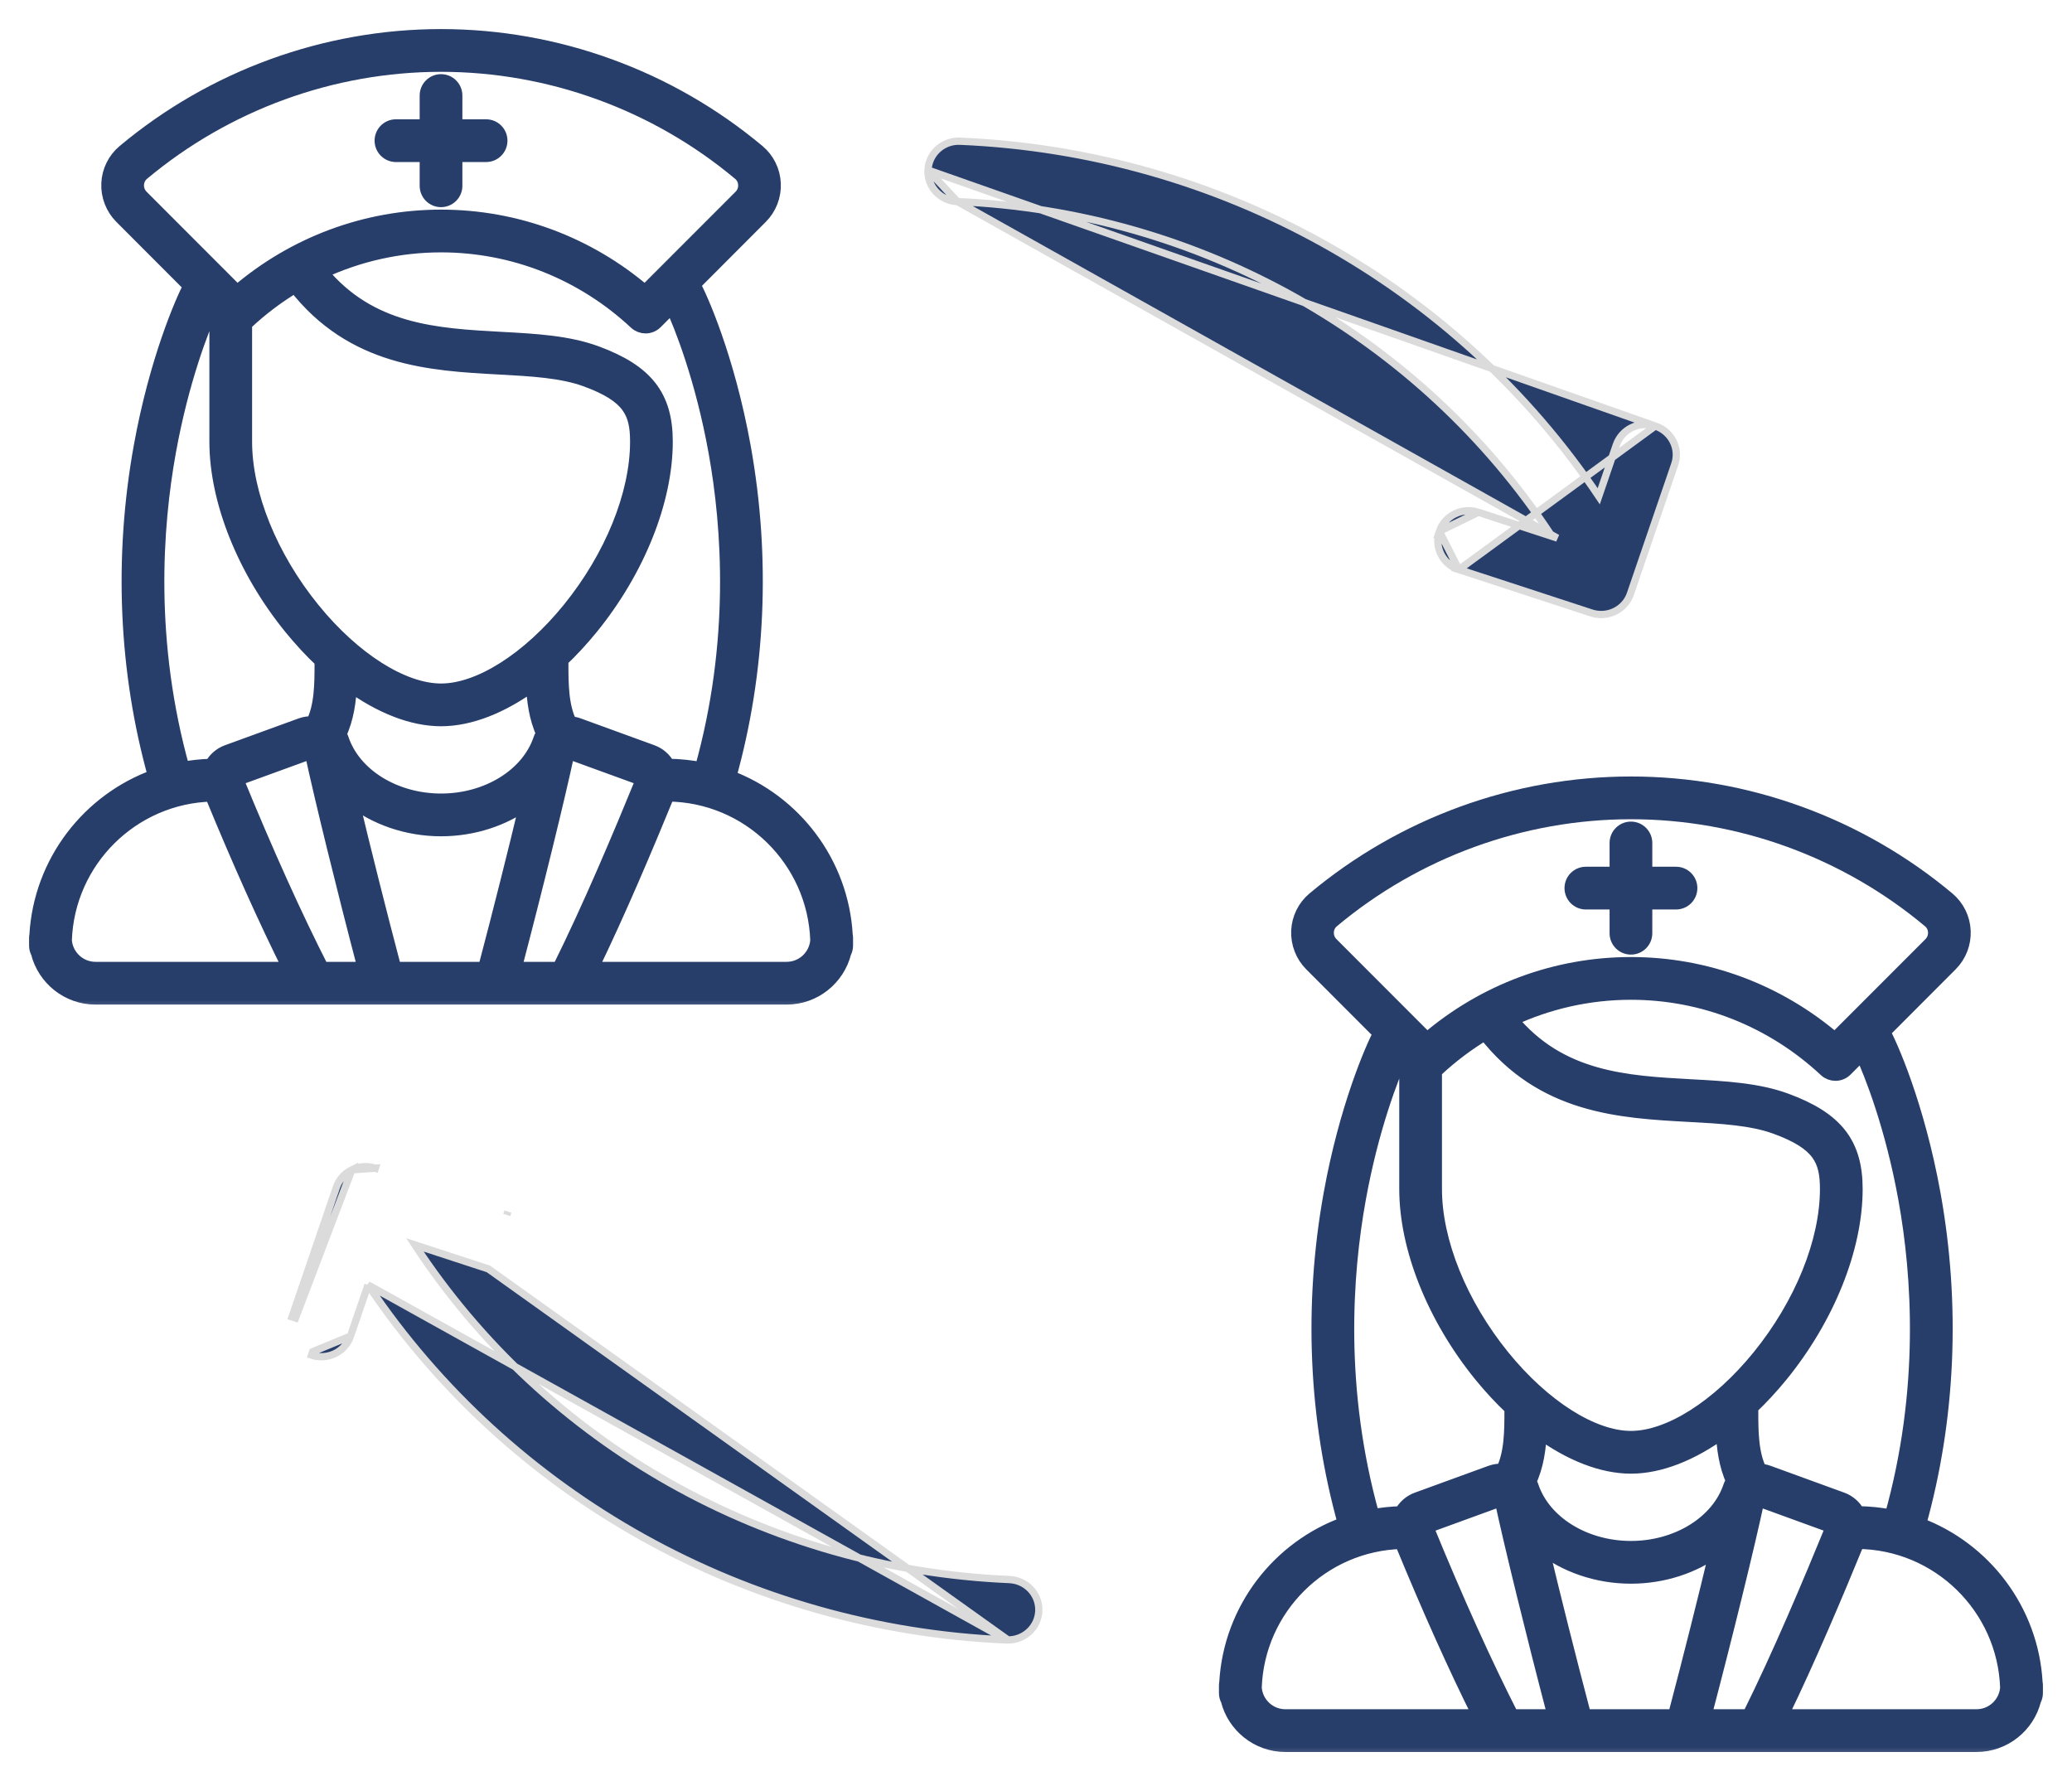 <svg width="57" height="49" viewBox="0 0 57 49" fill="none" xmlns="http://www.w3.org/2000/svg">
<mask id="path-1-outside-1" maskUnits="userSpaceOnUse" x="-1" y="-1" width="24" height="28" fill="black">
<rect fill="white" x="-1" y="-1" width="24" height="28"/>
<path d="M22.259 24.728C22.145 22.733 20.842 21.051 19.052 20.383C19.865 17.488 20.005 14.351 19.453 11.291C19.009 8.831 18.254 7.159 18.066 6.826L19.924 4.964C20.166 4.723 20.296 4.388 20.28 4.046C20.265 3.708 20.108 3.389 19.85 3.173C17.407 1.127 14.311 0 11.134 0C7.956 0 4.861 1.127 2.417 3.173C2.159 3.389 2.002 3.708 1.987 4.046C1.972 4.388 2.102 4.723 2.343 4.964L4.242 6.866C4.023 7.278 3.305 8.917 2.877 11.291C2.326 14.344 2.464 17.473 3.273 20.362C1.453 21.016 0.124 22.712 0.008 24.728C0.003 24.754 8.35636e-08 24.78 8.35636e-08 24.808V25.015C8.35636e-08 25.083 0.017 25.147 0.048 25.202C0.225 25.911 0.866 26.437 1.627 26.437H7.613C7.615 26.437 7.617 26.438 7.618 26.438C7.62 26.438 7.623 26.437 7.624 26.437H14.619C14.621 26.437 14.623 26.438 14.625 26.438C14.627 26.438 14.629 26.437 14.631 26.437H20.64C21.401 26.437 22.042 25.911 22.219 25.202C22.25 25.146 22.267 25.082 22.267 25.015V24.808C22.267 24.78 22.265 24.753 22.259 24.728ZM18.69 11.429C19.063 13.496 19.29 16.669 18.306 20.17C18.004 20.11 17.692 20.077 17.373 20.074C17.28 19.898 17.125 19.76 16.936 19.691L14.91 18.953C14.834 18.925 14.756 18.91 14.677 18.906C14.438 18.427 14.437 17.805 14.437 17.247C14.437 17.219 14.433 17.19 14.427 17.163C14.714 16.891 14.994 16.589 15.263 16.259C16.543 14.683 17.308 12.773 17.308 11.149C17.308 9.904 16.773 9.222 15.401 8.716C14.623 8.429 13.727 8.38 12.779 8.329C11.005 8.232 9.172 8.132 7.819 6.482C8.849 5.999 9.977 5.743 11.134 5.743C13.123 5.743 15.027 6.498 16.495 7.869C16.57 7.938 16.665 7.973 16.759 7.973C16.859 7.973 16.958 7.935 17.034 7.859L17.489 7.403C17.747 7.954 18.328 9.42 18.69 11.429ZM13.146 25.661C13.734 23.425 14.346 20.935 14.609 19.701C14.61 19.698 14.612 19.689 14.622 19.683C14.632 19.678 14.64 19.681 14.644 19.682L16.671 20.42C16.681 20.424 16.686 20.431 16.688 20.437C16.692 20.445 16.69 20.45 16.689 20.452C16.056 21.996 15.23 23.964 14.386 25.661H13.146ZM9.846 25.661C9.424 24.064 8.985 22.314 8.667 20.977C9.322 21.495 10.197 21.807 11.134 21.807C12.026 21.807 12.863 21.524 13.506 21.049C13.19 22.377 12.759 24.093 12.345 25.661H9.846ZM7.854 25.661C7.126 24.235 6.335 22.485 5.502 20.452C5.501 20.45 5.499 20.445 5.502 20.437C5.505 20.431 5.51 20.424 5.519 20.421L7.547 19.682C7.55 19.681 7.559 19.678 7.568 19.683C7.579 19.689 7.58 19.698 7.581 19.701C7.845 20.935 8.457 23.425 9.044 25.661H7.854ZM5.735 7.899C5.748 7.89 5.76 7.88 5.772 7.869C6.189 7.479 6.642 7.139 7.122 6.852C8.7 8.884 10.844 9.001 12.737 9.104C13.625 9.152 14.464 9.197 15.133 9.444C16.323 9.883 16.533 10.344 16.533 11.149C16.533 12.6 15.833 14.327 14.662 15.769C13.541 17.148 12.189 18.004 11.134 18.004C10.078 18.004 8.726 17.148 7.605 15.769C6.434 14.327 5.735 12.6 5.735 11.149V7.899ZM11.134 18.78C11.927 18.78 12.81 18.43 13.669 17.799C13.687 18.259 13.748 18.749 13.955 19.193C13.919 19.232 13.89 19.279 13.872 19.333C13.539 20.333 12.413 21.031 11.134 21.031C9.855 21.031 8.728 20.333 8.395 19.333C8.38 19.287 8.356 19.245 8.326 19.209C8.537 18.766 8.601 18.276 8.62 17.815C9.472 18.436 10.347 18.78 11.134 18.78ZM2.761 4.081C2.767 3.957 2.821 3.846 2.914 3.768C5.219 1.839 8.138 0.776 11.134 0.776C14.13 0.776 17.049 1.839 19.353 3.768C19.446 3.846 19.501 3.957 19.506 4.081C19.512 4.207 19.466 4.326 19.377 4.416L16.744 7.051C15.173 5.704 13.195 4.967 11.134 4.967C9.072 4.967 7.094 5.704 5.523 7.051L2.891 4.416C2.802 4.326 2.756 4.207 2.761 4.081ZM3.64 11.429C3.993 9.47 4.554 8.027 4.821 7.446L4.96 7.585V11.149C4.96 12.773 5.724 14.683 7.004 16.259C7.279 16.596 7.565 16.905 7.859 17.181C7.855 17.203 7.853 17.224 7.853 17.247C7.853 17.804 7.852 18.427 7.612 18.906C7.501 18.899 7.388 18.914 7.281 18.953L5.253 19.692C5.066 19.76 4.91 19.899 4.818 20.075C4.546 20.081 4.28 20.11 4.021 20.159C3.04 16.663 3.267 13.494 3.64 11.429ZM0.777 24.872C0.851 22.676 2.631 20.908 4.828 20.852C5.586 22.696 6.31 24.31 6.986 25.661H1.627C1.179 25.661 0.81 25.313 0.777 24.872ZM20.64 25.661H15.25C16.026 24.064 16.774 22.286 17.363 20.851C19.595 20.866 21.415 22.651 21.49 24.872C21.457 25.313 21.088 25.661 20.64 25.661Z"/>
</mask>
<path d="M22.259 24.728C22.145 22.733 20.842 21.051 19.052 20.383C19.865 17.488 20.005 14.351 19.453 11.291C19.009 8.831 18.254 7.159 18.066 6.826L19.924 4.964C20.166 4.723 20.296 4.388 20.28 4.046C20.265 3.708 20.108 3.389 19.85 3.173C17.407 1.127 14.311 0 11.134 0C7.956 0 4.861 1.127 2.417 3.173C2.159 3.389 2.002 3.708 1.987 4.046C1.972 4.388 2.102 4.723 2.343 4.964L4.242 6.866C4.023 7.278 3.305 8.917 2.877 11.291C2.326 14.344 2.464 17.473 3.273 20.362C1.453 21.016 0.124 22.712 0.008 24.728C0.003 24.754 8.35636e-08 24.78 8.35636e-08 24.808V25.015C8.35636e-08 25.083 0.017 25.147 0.048 25.202C0.225 25.911 0.866 26.437 1.627 26.437H7.613C7.615 26.437 7.617 26.438 7.618 26.438C7.62 26.438 7.623 26.437 7.624 26.437H14.619C14.621 26.437 14.623 26.438 14.625 26.438C14.627 26.438 14.629 26.437 14.631 26.437H20.64C21.401 26.437 22.042 25.911 22.219 25.202C22.25 25.146 22.267 25.082 22.267 25.015V24.808C22.267 24.78 22.265 24.753 22.259 24.728ZM18.69 11.429C19.063 13.496 19.29 16.669 18.306 20.17C18.004 20.11 17.692 20.077 17.373 20.074C17.28 19.898 17.125 19.76 16.936 19.691L14.91 18.953C14.834 18.925 14.756 18.91 14.677 18.906C14.438 18.427 14.437 17.805 14.437 17.247C14.437 17.219 14.433 17.19 14.427 17.163C14.714 16.891 14.994 16.589 15.263 16.259C16.543 14.683 17.308 12.773 17.308 11.149C17.308 9.904 16.773 9.222 15.401 8.716C14.623 8.429 13.727 8.38 12.779 8.329C11.005 8.232 9.172 8.132 7.819 6.482C8.849 5.999 9.977 5.743 11.134 5.743C13.123 5.743 15.027 6.498 16.495 7.869C16.57 7.938 16.665 7.973 16.759 7.973C16.859 7.973 16.958 7.935 17.034 7.859L17.489 7.403C17.747 7.954 18.328 9.42 18.69 11.429ZM13.146 25.661C13.734 23.425 14.346 20.935 14.609 19.701C14.61 19.698 14.612 19.689 14.622 19.683C14.632 19.678 14.64 19.681 14.644 19.682L16.671 20.42C16.681 20.424 16.686 20.431 16.688 20.437C16.692 20.445 16.69 20.45 16.689 20.452C16.056 21.996 15.23 23.964 14.386 25.661H13.146ZM9.846 25.661C9.424 24.064 8.985 22.314 8.667 20.977C9.322 21.495 10.197 21.807 11.134 21.807C12.026 21.807 12.863 21.524 13.506 21.049C13.19 22.377 12.759 24.093 12.345 25.661H9.846ZM7.854 25.661C7.126 24.235 6.335 22.485 5.502 20.452C5.501 20.45 5.499 20.445 5.502 20.437C5.505 20.431 5.51 20.424 5.519 20.421L7.547 19.682C7.55 19.681 7.559 19.678 7.568 19.683C7.579 19.689 7.58 19.698 7.581 19.701C7.845 20.935 8.457 23.425 9.044 25.661H7.854ZM5.735 7.899C5.748 7.89 5.76 7.88 5.772 7.869C6.189 7.479 6.642 7.139 7.122 6.852C8.7 8.884 10.844 9.001 12.737 9.104C13.625 9.152 14.464 9.197 15.133 9.444C16.323 9.883 16.533 10.344 16.533 11.149C16.533 12.6 15.833 14.327 14.662 15.769C13.541 17.148 12.189 18.004 11.134 18.004C10.078 18.004 8.726 17.148 7.605 15.769C6.434 14.327 5.735 12.6 5.735 11.149V7.899ZM11.134 18.78C11.927 18.78 12.81 18.43 13.669 17.799C13.687 18.259 13.748 18.749 13.955 19.193C13.919 19.232 13.89 19.279 13.872 19.333C13.539 20.333 12.413 21.031 11.134 21.031C9.855 21.031 8.728 20.333 8.395 19.333C8.38 19.287 8.356 19.245 8.326 19.209C8.537 18.766 8.601 18.276 8.62 17.815C9.472 18.436 10.347 18.78 11.134 18.78ZM2.761 4.081C2.767 3.957 2.821 3.846 2.914 3.768C5.219 1.839 8.138 0.776 11.134 0.776C14.13 0.776 17.049 1.839 19.353 3.768C19.446 3.846 19.501 3.957 19.506 4.081C19.512 4.207 19.466 4.326 19.377 4.416L16.744 7.051C15.173 5.704 13.195 4.967 11.134 4.967C9.072 4.967 7.094 5.704 5.523 7.051L2.891 4.416C2.802 4.326 2.756 4.207 2.761 4.081ZM3.64 11.429C3.993 9.47 4.554 8.027 4.821 7.446L4.96 7.585V11.149C4.96 12.773 5.724 14.683 7.004 16.259C7.279 16.596 7.565 16.905 7.859 17.181C7.855 17.203 7.853 17.224 7.853 17.247C7.853 17.804 7.852 18.427 7.612 18.906C7.501 18.899 7.388 18.914 7.281 18.953L5.253 19.692C5.066 19.76 4.91 19.899 4.818 20.075C4.546 20.081 4.28 20.11 4.021 20.159C3.04 16.663 3.267 13.494 3.64 11.429ZM0.777 24.872C0.851 22.676 2.631 20.908 4.828 20.852C5.586 22.696 6.31 24.31 6.986 25.661H1.627C1.179 25.661 0.81 25.313 0.777 24.872ZM20.64 25.661H15.25C16.026 24.064 16.774 22.286 17.363 20.851C19.595 20.866 21.415 22.651 21.49 24.872C21.457 25.313 21.088 25.661 20.64 25.661Z" transform="translate(33.733 21.562)" fill="#273D6A"/>
<path d="M22.259 24.728C22.145 22.733 20.842 21.051 19.052 20.383C19.865 17.488 20.005 14.351 19.453 11.291C19.009 8.831 18.254 7.159 18.066 6.826L19.924 4.964C20.166 4.723 20.296 4.388 20.28 4.046C20.265 3.708 20.108 3.389 19.85 3.173C17.407 1.127 14.311 0 11.134 0C7.956 0 4.861 1.127 2.417 3.173C2.159 3.389 2.002 3.708 1.987 4.046C1.972 4.388 2.102 4.723 2.343 4.964L4.242 6.866C4.023 7.278 3.305 8.917 2.877 11.291C2.326 14.344 2.464 17.473 3.273 20.362C1.453 21.016 0.124 22.712 0.008 24.728C0.003 24.754 8.35636e-08 24.78 8.35636e-08 24.808V25.015C8.35636e-08 25.083 0.017 25.147 0.048 25.202C0.225 25.911 0.866 26.437 1.627 26.437H7.613C7.615 26.437 7.617 26.438 7.618 26.438C7.62 26.438 7.623 26.437 7.624 26.437H14.619C14.621 26.437 14.623 26.438 14.625 26.438C14.627 26.438 14.629 26.437 14.631 26.437H20.64C21.401 26.437 22.042 25.911 22.219 25.202C22.25 25.146 22.267 25.082 22.267 25.015V24.808C22.267 24.78 22.265 24.753 22.259 24.728ZM18.69 11.429C19.063 13.496 19.29 16.669 18.306 20.17C18.004 20.11 17.692 20.077 17.373 20.074C17.28 19.898 17.125 19.76 16.936 19.691L14.91 18.953C14.834 18.925 14.756 18.91 14.677 18.906C14.438 18.427 14.437 17.805 14.437 17.247C14.437 17.219 14.433 17.19 14.427 17.163C14.714 16.891 14.994 16.589 15.263 16.259C16.543 14.683 17.308 12.773 17.308 11.149C17.308 9.904 16.773 9.222 15.401 8.716C14.623 8.429 13.727 8.38 12.779 8.329C11.005 8.232 9.172 8.132 7.819 6.482C8.849 5.999 9.977 5.743 11.134 5.743C13.123 5.743 15.027 6.498 16.495 7.869C16.57 7.938 16.665 7.973 16.759 7.973C16.859 7.973 16.958 7.935 17.034 7.859L17.489 7.403C17.747 7.954 18.328 9.42 18.69 11.429ZM13.146 25.661C13.734 23.425 14.346 20.935 14.609 19.701C14.61 19.698 14.612 19.689 14.622 19.683C14.632 19.678 14.64 19.681 14.644 19.682L16.671 20.42C16.681 20.424 16.686 20.431 16.688 20.437C16.692 20.445 16.69 20.45 16.689 20.452C16.056 21.996 15.23 23.964 14.386 25.661H13.146ZM9.846 25.661C9.424 24.064 8.985 22.314 8.667 20.977C9.322 21.495 10.197 21.807 11.134 21.807C12.026 21.807 12.863 21.524 13.506 21.049C13.19 22.377 12.759 24.093 12.345 25.661H9.846ZM7.854 25.661C7.126 24.235 6.335 22.485 5.502 20.452C5.501 20.45 5.499 20.445 5.502 20.437C5.505 20.431 5.51 20.424 5.519 20.421L7.547 19.682C7.55 19.681 7.559 19.678 7.568 19.683C7.579 19.689 7.58 19.698 7.581 19.701C7.845 20.935 8.457 23.425 9.044 25.661H7.854ZM5.735 7.899C5.748 7.89 5.76 7.88 5.772 7.869C6.189 7.479 6.642 7.139 7.122 6.852C8.7 8.884 10.844 9.001 12.737 9.104C13.625 9.152 14.464 9.197 15.133 9.444C16.323 9.883 16.533 10.344 16.533 11.149C16.533 12.6 15.833 14.327 14.662 15.769C13.541 17.148 12.189 18.004 11.134 18.004C10.078 18.004 8.726 17.148 7.605 15.769C6.434 14.327 5.735 12.6 5.735 11.149V7.899ZM11.134 18.78C11.927 18.78 12.81 18.43 13.669 17.799C13.687 18.259 13.748 18.749 13.955 19.193C13.919 19.232 13.89 19.279 13.872 19.333C13.539 20.333 12.413 21.031 11.134 21.031C9.855 21.031 8.728 20.333 8.395 19.333C8.38 19.287 8.356 19.245 8.326 19.209C8.537 18.766 8.601 18.276 8.62 17.815C9.472 18.436 10.347 18.78 11.134 18.78ZM2.761 4.081C2.767 3.957 2.821 3.846 2.914 3.768C5.219 1.839 8.138 0.776 11.134 0.776C14.13 0.776 17.049 1.839 19.353 3.768C19.446 3.846 19.501 3.957 19.506 4.081C19.512 4.207 19.466 4.326 19.377 4.416L16.744 7.051C15.173 5.704 13.195 4.967 11.134 4.967C9.072 4.967 7.094 5.704 5.523 7.051L2.891 4.416C2.802 4.326 2.756 4.207 2.761 4.081ZM3.64 11.429C3.993 9.47 4.554 8.027 4.821 7.446L4.96 7.585V11.149C4.96 12.773 5.724 14.683 7.004 16.259C7.279 16.596 7.565 16.905 7.859 17.181C7.855 17.203 7.853 17.224 7.853 17.247C7.853 17.804 7.852 18.427 7.612 18.906C7.501 18.899 7.388 18.914 7.281 18.953L5.253 19.692C5.066 19.76 4.91 19.899 4.818 20.075C4.546 20.081 4.28 20.11 4.021 20.159C3.04 16.663 3.267 13.494 3.64 11.429ZM0.777 24.872C0.851 22.676 2.631 20.908 4.828 20.852C5.586 22.696 6.31 24.31 6.986 25.661H1.627C1.179 25.661 0.81 25.313 0.777 24.872ZM20.64 25.661H15.25C16.026 24.064 16.774 22.286 17.363 20.851C19.595 20.866 21.415 22.651 21.49 24.872C21.457 25.313 21.088 25.661 20.64 25.661Z" transform="translate(33.733 21.562)" stroke="#273D6A" stroke-width="0.4" mask="url(#path-1-outside-1)"/>
<path d="M0.387 2.118H1.14V2.871C1.14 3.141 1.358 3.359 1.627 3.359C1.897 3.359 2.115 3.141 2.115 2.871V2.118H2.867C3.137 2.118 3.355 1.899 3.355 1.63C3.355 1.36 3.137 1.142 2.867 1.142H2.115V0.388C2.115 0.119 1.897 -0.1 1.627 -0.1C1.358 -0.1 1.14 0.119 1.14 0.388V1.142H0.387C0.118 1.142 -0.1 1.36 -0.1 1.63C-0.1 1.899 0.118 2.118 0.387 2.118Z" transform="translate(43.239 22.803)" fill="#273D6A" stroke="#273D6A" stroke-width="0.2"/>
<mask id="path-3-outside-2" maskUnits="userSpaceOnUse" x="-1" y="-1" width="24" height="28" fill="black">
<rect fill="white" x="-1" y="-1" width="24" height="28"/>
<path d="M22.259 24.728C22.145 22.733 20.842 21.051 19.052 20.383C19.865 17.488 20.005 14.351 19.453 11.291C19.009 8.831 18.254 7.159 18.066 6.826L19.924 4.964C20.166 4.723 20.296 4.388 20.28 4.046C20.265 3.708 20.108 3.389 19.85 3.173C17.407 1.127 14.311 0 11.134 0C7.956 0 4.861 1.127 2.417 3.173C2.159 3.389 2.002 3.708 1.987 4.046C1.972 4.388 2.102 4.723 2.343 4.964L4.242 6.866C4.023 7.278 3.305 8.917 2.877 11.291C2.326 14.344 2.464 17.473 3.273 20.362C1.453 21.016 0.124 22.712 0.008 24.728C0.003 24.754 8.35636e-08 24.78 8.35636e-08 24.808V25.015C8.35636e-08 25.083 0.017 25.147 0.048 25.202C0.225 25.911 0.866 26.437 1.627 26.437H7.613C7.615 26.437 7.617 26.438 7.618 26.438C7.62 26.438 7.623 26.437 7.624 26.437H14.619C14.621 26.437 14.623 26.438 14.625 26.438C14.627 26.438 14.629 26.437 14.631 26.437H20.64C21.401 26.437 22.042 25.911 22.219 25.202C22.25 25.146 22.267 25.082 22.267 25.015V24.808C22.267 24.78 22.265 24.753 22.259 24.728ZM18.69 11.429C19.063 13.496 19.29 16.669 18.306 20.17C18.004 20.11 17.692 20.077 17.373 20.074C17.28 19.898 17.125 19.76 16.936 19.691L14.91 18.953C14.834 18.925 14.756 18.91 14.677 18.906C14.438 18.427 14.437 17.805 14.437 17.247C14.437 17.219 14.433 17.19 14.427 17.163C14.714 16.891 14.994 16.589 15.263 16.259C16.543 14.683 17.308 12.773 17.308 11.149C17.308 9.904 16.773 9.222 15.401 8.716C14.623 8.429 13.727 8.38 12.779 8.329C11.005 8.232 9.172 8.132 7.819 6.482C8.849 5.999 9.977 5.743 11.134 5.743C13.123 5.743 15.027 6.498 16.495 7.869C16.57 7.938 16.665 7.973 16.759 7.973C16.859 7.973 16.958 7.935 17.034 7.859L17.489 7.403C17.747 7.954 18.328 9.42 18.69 11.429ZM13.146 25.661C13.734 23.425 14.346 20.935 14.609 19.701C14.61 19.698 14.612 19.689 14.622 19.683C14.632 19.678 14.64 19.681 14.644 19.682L16.671 20.42C16.681 20.424 16.686 20.431 16.688 20.437C16.692 20.445 16.69 20.45 16.689 20.452C16.056 21.996 15.23 23.964 14.386 25.661H13.146ZM9.846 25.661C9.424 24.064 8.985 22.314 8.667 20.977C9.322 21.495 10.197 21.807 11.134 21.807C12.026 21.807 12.863 21.524 13.506 21.049C13.19 22.377 12.759 24.093 12.345 25.661H9.846ZM7.854 25.661C7.126 24.235 6.335 22.485 5.502 20.452C5.501 20.45 5.499 20.445 5.502 20.437C5.505 20.431 5.51 20.424 5.519 20.421L7.547 19.682C7.55 19.681 7.559 19.678 7.568 19.683C7.579 19.689 7.58 19.698 7.581 19.701C7.845 20.935 8.457 23.425 9.044 25.661H7.854ZM5.735 7.899C5.748 7.89 5.76 7.88 5.772 7.869C6.189 7.479 6.642 7.139 7.122 6.852C8.7 8.884 10.844 9.001 12.737 9.104C13.625 9.152 14.464 9.197 15.133 9.444C16.323 9.883 16.533 10.344 16.533 11.149C16.533 12.6 15.833 14.327 14.662 15.769C13.541 17.148 12.189 18.004 11.134 18.004C10.078 18.004 8.726 17.148 7.605 15.769C6.434 14.327 5.735 12.6 5.735 11.149V7.899ZM11.134 18.78C11.927 18.78 12.81 18.43 13.669 17.799C13.687 18.259 13.748 18.749 13.955 19.193C13.919 19.232 13.89 19.279 13.872 19.333C13.539 20.333 12.413 21.031 11.134 21.031C9.855 21.031 8.728 20.333 8.395 19.333C8.38 19.287 8.356 19.245 8.326 19.209C8.537 18.766 8.601 18.276 8.62 17.815C9.472 18.436 10.347 18.78 11.134 18.78ZM2.761 4.081C2.767 3.957 2.821 3.846 2.914 3.768C5.219 1.839 8.138 0.776 11.134 0.776C14.13 0.776 17.049 1.839 19.353 3.768C19.446 3.846 19.501 3.957 19.506 4.081C19.512 4.207 19.466 4.326 19.377 4.416L16.744 7.051C15.173 5.704 13.195 4.967 11.134 4.967C9.072 4.967 7.094 5.704 5.523 7.051L2.891 4.416C2.802 4.326 2.756 4.207 2.761 4.081ZM3.64 11.429C3.993 9.47 4.554 8.027 4.821 7.446L4.96 7.585V11.149C4.96 12.773 5.724 14.683 7.004 16.259C7.279 16.596 7.565 16.905 7.859 17.181C7.855 17.203 7.853 17.224 7.853 17.247C7.853 17.804 7.852 18.427 7.612 18.906C7.501 18.899 7.388 18.914 7.281 18.953L5.253 19.692C5.066 19.76 4.91 19.899 4.818 20.075C4.546 20.081 4.28 20.11 4.021 20.159C3.04 16.663 3.267 13.494 3.64 11.429ZM0.777 24.872C0.851 22.676 2.631 20.908 4.828 20.852C5.586 22.696 6.31 24.31 6.986 25.661H1.627C1.179 25.661 0.81 25.313 0.777 24.872ZM20.64 25.661H15.25C16.026 24.064 16.774 22.286 17.363 20.851C19.595 20.866 21.415 22.651 21.49 24.872C21.457 25.313 21.088 25.661 20.64 25.661Z"/>
</mask>
<path d="M22.259 24.728C22.145 22.733 20.842 21.051 19.052 20.383C19.865 17.488 20.005 14.351 19.453 11.291C19.009 8.831 18.254 7.159 18.066 6.826L19.924 4.964C20.166 4.723 20.296 4.388 20.28 4.046C20.265 3.708 20.108 3.389 19.85 3.173C17.407 1.127 14.311 0 11.134 0C7.956 0 4.861 1.127 2.417 3.173C2.159 3.389 2.002 3.708 1.987 4.046C1.972 4.388 2.102 4.723 2.343 4.964L4.242 6.866C4.023 7.278 3.305 8.917 2.877 11.291C2.326 14.344 2.464 17.473 3.273 20.362C1.453 21.016 0.124 22.712 0.008 24.728C0.003 24.754 8.35636e-08 24.78 8.35636e-08 24.808V25.015C8.35636e-08 25.083 0.017 25.147 0.048 25.202C0.225 25.911 0.866 26.437 1.627 26.437H7.613C7.615 26.437 7.617 26.438 7.618 26.438C7.62 26.438 7.623 26.437 7.624 26.437H14.619C14.621 26.437 14.623 26.438 14.625 26.438C14.627 26.438 14.629 26.437 14.631 26.437H20.64C21.401 26.437 22.042 25.911 22.219 25.202C22.25 25.146 22.267 25.082 22.267 25.015V24.808C22.267 24.78 22.265 24.753 22.259 24.728ZM18.69 11.429C19.063 13.496 19.29 16.669 18.306 20.17C18.004 20.11 17.692 20.077 17.373 20.074C17.28 19.898 17.125 19.76 16.936 19.691L14.91 18.953C14.834 18.925 14.756 18.91 14.677 18.906C14.438 18.427 14.437 17.805 14.437 17.247C14.437 17.219 14.433 17.19 14.427 17.163C14.714 16.891 14.994 16.589 15.263 16.259C16.543 14.683 17.308 12.773 17.308 11.149C17.308 9.904 16.773 9.222 15.401 8.716C14.623 8.429 13.727 8.38 12.779 8.329C11.005 8.232 9.172 8.132 7.819 6.482C8.849 5.999 9.977 5.743 11.134 5.743C13.123 5.743 15.027 6.498 16.495 7.869C16.57 7.938 16.665 7.973 16.759 7.973C16.859 7.973 16.958 7.935 17.034 7.859L17.489 7.403C17.747 7.954 18.328 9.42 18.69 11.429ZM13.146 25.661C13.734 23.425 14.346 20.935 14.609 19.701C14.61 19.698 14.612 19.689 14.622 19.683C14.632 19.678 14.64 19.681 14.644 19.682L16.671 20.42C16.681 20.424 16.686 20.431 16.688 20.437C16.692 20.445 16.69 20.45 16.689 20.452C16.056 21.996 15.23 23.964 14.386 25.661H13.146ZM9.846 25.661C9.424 24.064 8.985 22.314 8.667 20.977C9.322 21.495 10.197 21.807 11.134 21.807C12.026 21.807 12.863 21.524 13.506 21.049C13.19 22.377 12.759 24.093 12.345 25.661H9.846ZM7.854 25.661C7.126 24.235 6.335 22.485 5.502 20.452C5.501 20.45 5.499 20.445 5.502 20.437C5.505 20.431 5.51 20.424 5.519 20.421L7.547 19.682C7.55 19.681 7.559 19.678 7.568 19.683C7.579 19.689 7.58 19.698 7.581 19.701C7.845 20.935 8.457 23.425 9.044 25.661H7.854ZM5.735 7.899C5.748 7.89 5.76 7.88 5.772 7.869C6.189 7.479 6.642 7.139 7.122 6.852C8.7 8.884 10.844 9.001 12.737 9.104C13.625 9.152 14.464 9.197 15.133 9.444C16.323 9.883 16.533 10.344 16.533 11.149C16.533 12.6 15.833 14.327 14.662 15.769C13.541 17.148 12.189 18.004 11.134 18.004C10.078 18.004 8.726 17.148 7.605 15.769C6.434 14.327 5.735 12.6 5.735 11.149V7.899ZM11.134 18.78C11.927 18.78 12.81 18.43 13.669 17.799C13.687 18.259 13.748 18.749 13.955 19.193C13.919 19.232 13.89 19.279 13.872 19.333C13.539 20.333 12.413 21.031 11.134 21.031C9.855 21.031 8.728 20.333 8.395 19.333C8.38 19.287 8.356 19.245 8.326 19.209C8.537 18.766 8.601 18.276 8.62 17.815C9.472 18.436 10.347 18.78 11.134 18.78ZM2.761 4.081C2.767 3.957 2.821 3.846 2.914 3.768C5.219 1.839 8.138 0.776 11.134 0.776C14.13 0.776 17.049 1.839 19.353 3.768C19.446 3.846 19.501 3.957 19.506 4.081C19.512 4.207 19.466 4.326 19.377 4.416L16.744 7.051C15.173 5.704 13.195 4.967 11.134 4.967C9.072 4.967 7.094 5.704 5.523 7.051L2.891 4.416C2.802 4.326 2.756 4.207 2.761 4.081ZM3.64 11.429C3.993 9.47 4.554 8.027 4.821 7.446L4.96 7.585V11.149C4.96 12.773 5.724 14.683 7.004 16.259C7.279 16.596 7.565 16.905 7.859 17.181C7.855 17.203 7.853 17.224 7.853 17.247C7.853 17.804 7.852 18.427 7.612 18.906C7.501 18.899 7.388 18.914 7.281 18.953L5.253 19.692C5.066 19.76 4.91 19.899 4.818 20.075C4.546 20.081 4.28 20.11 4.021 20.159C3.04 16.663 3.267 13.494 3.64 11.429ZM0.777 24.872C0.851 22.676 2.631 20.908 4.828 20.852C5.586 22.696 6.31 24.31 6.986 25.661H1.627C1.179 25.661 0.81 25.313 0.777 24.872ZM20.64 25.661H15.25C16.026 24.064 16.774 22.286 17.363 20.851C19.595 20.866 21.415 22.651 21.49 24.872C21.457 25.313 21.088 25.661 20.64 25.661Z" transform="translate(1 1)" fill="#273D6A"/>
<path d="M22.259 24.728C22.145 22.733 20.842 21.051 19.052 20.383C19.865 17.488 20.005 14.351 19.453 11.291C19.009 8.831 18.254 7.159 18.066 6.826L19.924 4.964C20.166 4.723 20.296 4.388 20.28 4.046C20.265 3.708 20.108 3.389 19.85 3.173C17.407 1.127 14.311 0 11.134 0C7.956 0 4.861 1.127 2.417 3.173C2.159 3.389 2.002 3.708 1.987 4.046C1.972 4.388 2.102 4.723 2.343 4.964L4.242 6.866C4.023 7.278 3.305 8.917 2.877 11.291C2.326 14.344 2.464 17.473 3.273 20.362C1.453 21.016 0.124 22.712 0.008 24.728C0.003 24.754 8.35636e-08 24.78 8.35636e-08 24.808V25.015C8.35636e-08 25.083 0.017 25.147 0.048 25.202C0.225 25.911 0.866 26.437 1.627 26.437H7.613C7.615 26.437 7.617 26.438 7.618 26.438C7.62 26.438 7.623 26.437 7.624 26.437H14.619C14.621 26.437 14.623 26.438 14.625 26.438C14.627 26.438 14.629 26.437 14.631 26.437H20.64C21.401 26.437 22.042 25.911 22.219 25.202C22.25 25.146 22.267 25.082 22.267 25.015V24.808C22.267 24.78 22.265 24.753 22.259 24.728ZM18.69 11.429C19.063 13.496 19.29 16.669 18.306 20.17C18.004 20.11 17.692 20.077 17.373 20.074C17.28 19.898 17.125 19.76 16.936 19.691L14.91 18.953C14.834 18.925 14.756 18.91 14.677 18.906C14.438 18.427 14.437 17.805 14.437 17.247C14.437 17.219 14.433 17.19 14.427 17.163C14.714 16.891 14.994 16.589 15.263 16.259C16.543 14.683 17.308 12.773 17.308 11.149C17.308 9.904 16.773 9.222 15.401 8.716C14.623 8.429 13.727 8.38 12.779 8.329C11.005 8.232 9.172 8.132 7.819 6.482C8.849 5.999 9.977 5.743 11.134 5.743C13.123 5.743 15.027 6.498 16.495 7.869C16.57 7.938 16.665 7.973 16.759 7.973C16.859 7.973 16.958 7.935 17.034 7.859L17.489 7.403C17.747 7.954 18.328 9.42 18.69 11.429ZM13.146 25.661C13.734 23.425 14.346 20.935 14.609 19.701C14.61 19.698 14.612 19.689 14.622 19.683C14.632 19.678 14.64 19.681 14.644 19.682L16.671 20.42C16.681 20.424 16.686 20.431 16.688 20.437C16.692 20.445 16.69 20.45 16.689 20.452C16.056 21.996 15.23 23.964 14.386 25.661H13.146ZM9.846 25.661C9.424 24.064 8.985 22.314 8.667 20.977C9.322 21.495 10.197 21.807 11.134 21.807C12.026 21.807 12.863 21.524 13.506 21.049C13.19 22.377 12.759 24.093 12.345 25.661H9.846ZM7.854 25.661C7.126 24.235 6.335 22.485 5.502 20.452C5.501 20.45 5.499 20.445 5.502 20.437C5.505 20.431 5.51 20.424 5.519 20.421L7.547 19.682C7.55 19.681 7.559 19.678 7.568 19.683C7.579 19.689 7.58 19.698 7.581 19.701C7.845 20.935 8.457 23.425 9.044 25.661H7.854ZM5.735 7.899C5.748 7.89 5.76 7.88 5.772 7.869C6.189 7.479 6.642 7.139 7.122 6.852C8.7 8.884 10.844 9.001 12.737 9.104C13.625 9.152 14.464 9.197 15.133 9.444C16.323 9.883 16.533 10.344 16.533 11.149C16.533 12.6 15.833 14.327 14.662 15.769C13.541 17.148 12.189 18.004 11.134 18.004C10.078 18.004 8.726 17.148 7.605 15.769C6.434 14.327 5.735 12.6 5.735 11.149V7.899ZM11.134 18.78C11.927 18.78 12.81 18.43 13.669 17.799C13.687 18.259 13.748 18.749 13.955 19.193C13.919 19.232 13.89 19.279 13.872 19.333C13.539 20.333 12.413 21.031 11.134 21.031C9.855 21.031 8.728 20.333 8.395 19.333C8.38 19.287 8.356 19.245 8.326 19.209C8.537 18.766 8.601 18.276 8.62 17.815C9.472 18.436 10.347 18.78 11.134 18.78ZM2.761 4.081C2.767 3.957 2.821 3.846 2.914 3.768C5.219 1.839 8.138 0.776 11.134 0.776C14.13 0.776 17.049 1.839 19.353 3.768C19.446 3.846 19.501 3.957 19.506 4.081C19.512 4.207 19.466 4.326 19.377 4.416L16.744 7.051C15.173 5.704 13.195 4.967 11.134 4.967C9.072 4.967 7.094 5.704 5.523 7.051L2.891 4.416C2.802 4.326 2.756 4.207 2.761 4.081ZM3.64 11.429C3.993 9.47 4.554 8.027 4.821 7.446L4.96 7.585V11.149C4.96 12.773 5.724 14.683 7.004 16.259C7.279 16.596 7.565 16.905 7.859 17.181C7.855 17.203 7.853 17.224 7.853 17.247C7.853 17.804 7.852 18.427 7.612 18.906C7.501 18.899 7.388 18.914 7.281 18.953L5.253 19.692C5.066 19.76 4.91 19.899 4.818 20.075C4.546 20.081 4.28 20.11 4.021 20.159C3.04 16.663 3.267 13.494 3.64 11.429ZM0.777 24.872C0.851 22.676 2.631 20.908 4.828 20.852C5.586 22.696 6.31 24.31 6.986 25.661H1.627C1.179 25.661 0.81 25.313 0.777 24.872ZM20.64 25.661H15.25C16.026 24.064 16.774 22.286 17.363 20.851C19.595 20.866 21.415 22.651 21.49 24.872C21.457 25.313 21.088 25.661 20.64 25.661Z" transform="translate(1 1)" stroke="#273D6A" stroke-width="0.4" mask="url(#path-3-outside-2)"/>
<path d="M0.387 2.118H1.14V2.871C1.14 3.141 1.358 3.359 1.627 3.359C1.897 3.359 2.115 3.141 2.115 2.871V2.118H2.867C3.137 2.118 3.355 1.899 3.355 1.63C3.355 1.36 3.137 1.142 2.867 1.142H2.115V0.388C2.115 0.119 1.897 -0.1 1.627 -0.1C1.358 -0.1 1.14 0.119 1.14 0.388V1.142H0.387C0.118 1.142 -0.1 1.36 -0.1 1.63C-0.1 1.899 0.118 2.118 0.387 2.118Z" transform="translate(10.505 2.24)" fill="#273D6A" stroke="#273D6A" stroke-width="0.2"/>
<path d="M-0.099 0.695L-0.099 0.695C-0.079 0.235 0.319 -0.121 0.785 -0.099C7.914 0.204 14.442 3.845 18.353 9.669L18.835 8.26C18.984 7.824 19.465 7.592 19.907 7.736L-0.099 0.695ZM-0.099 0.695C-0.12 1.157 0.245 1.543 0.711 1.562L0.711 1.562M-0.099 0.695L0.711 1.562M0.711 1.562C7.373 1.846 13.467 5.283 17.064 10.77M0.711 1.562L17.215 10.82L17.064 10.77M13.97 10.633L13.97 10.633C14.119 10.197 14.6 9.964 15.042 10.109L13.97 10.633ZM13.97 10.633C13.82 11.071 14.062 11.541 14.505 11.686M13.97 10.633L14.505 11.686M17.064 10.77L15.042 10.109L17.064 10.77ZM14.505 11.686L18.151 12.879C18.24 12.908 18.331 12.922 18.42 12.922C18.773 12.922 19.104 12.703 19.224 12.354C19.224 12.354 19.224 12.354 19.224 12.354L20.443 8.789C20.593 8.352 20.35 7.881 19.907 7.736L14.505 11.686Z" transform="translate(25.628 3.984)" fill="#273D6A" stroke="#DBDBDB" stroke-width="0.2"/>
<path d="M1.59 -0.013L1.59 -0.013C1.791 -0.111 2.023 -0.127 2.236 -0.057L2.236 -0.057L2.205 0.038L2.236 -0.057L1.59 -0.013ZM1.59 -0.013C1.389 0.085 1.235 0.258 1.164 0.467C1.164 0.467 1.164 0.467 1.164 0.467L-0.056 4.033L0.039 4.065L1.59 -0.013ZM1.552 4.561L1.552 4.561C1.433 4.91 1.102 5.129 0.748 5.129C0.659 5.129 0.569 5.115 0.48 5.086C0.48 5.086 0.48 5.086 0.48 5.086L0.511 4.991L1.552 4.561ZM1.552 4.561L2.034 3.153M1.552 4.561L2.034 3.153M2.034 3.153C5.946 8.977 12.473 12.617 19.602 12.921L2.034 3.153ZM3.324 2.052L5.345 2.713L19.64 12.921C20.089 12.921 20.467 12.575 20.487 12.126L20.487 12.126C20.507 11.665 20.142 11.279 19.676 11.259C13.014 10.976 6.92 7.539 3.324 2.052ZM5.882 1.135L5.851 1.23L5.882 1.135L5.882 1.135Z" transform="translate(8.09 32.196)" fill="#273D6A" stroke="#DBDBDB" stroke-width="0.2"/>
</svg>
